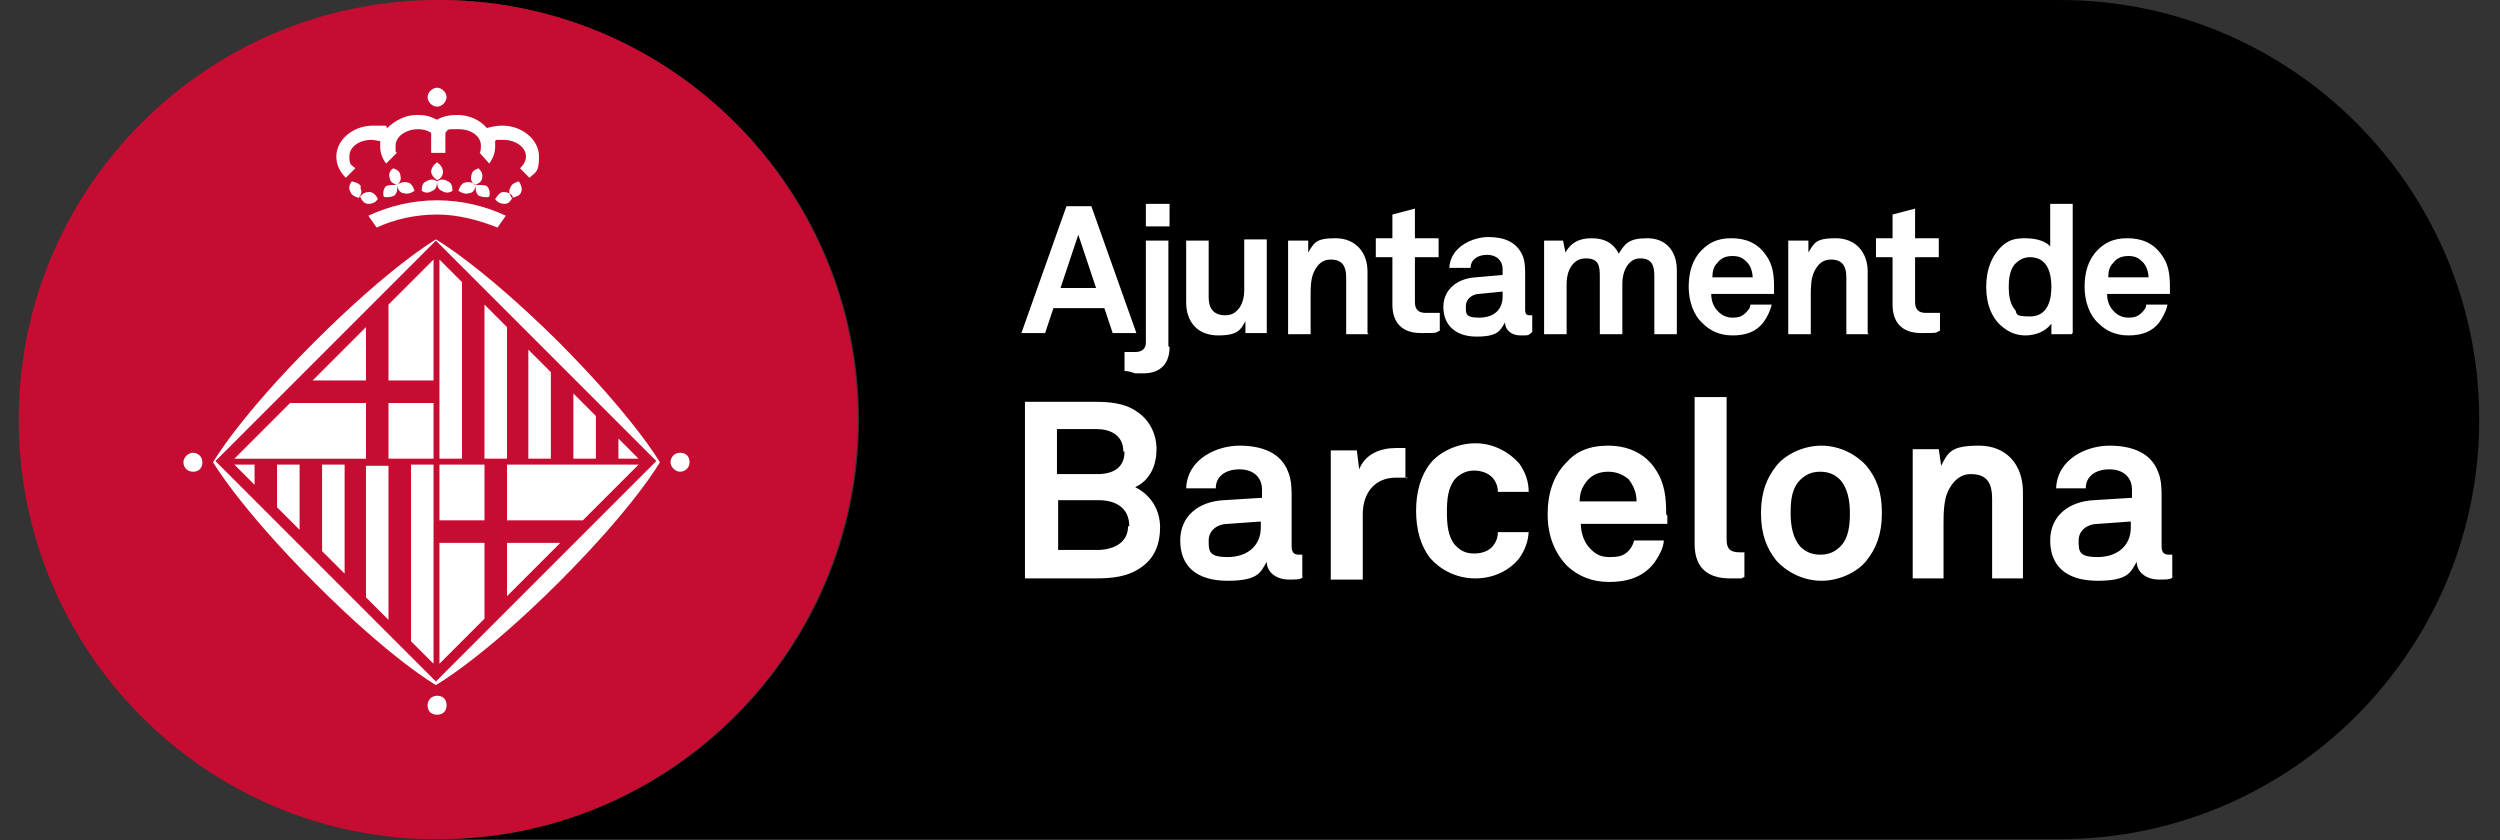 <svg width="119" height="40" viewBox="0 0 119 40" fill="none" xmlns="http://www.w3.org/2000/svg">
<rect x="0" y="0" width="119" height="40" fill="#333333" stroke="none"/>
<g clip-path="url(#clip0_480_64430)">
<path d="M40.89 19.972C40.89 9.027 32.032 0.113 21.087 0H98.041C109.098 0 118.012 8.97 118.012 19.972C118.012 30.973 109.042 39.944 98.041 39.944H20.918C31.919 39.944 40.89 30.973 40.89 19.972Z" fill="black"/>
<path d="M20.861 0C20.918 0 21.031 0 21.087 0C32.032 0.113 40.833 9.027 40.833 19.972C40.833 30.917 31.919 39.944 20.861 39.944C9.86 40 0.89 31.03 0.89 19.972C0.89 8.914 9.86 0 20.861 0Z" fill="#C60C30"/>
<path d="M20.748 32.44L31.242 21.946L20.748 11.453L10.255 21.946L20.748 32.44ZM31.411 22.003C31.411 22.003 30.227 24.09 26.616 27.701C22.949 31.368 20.748 32.609 20.748 32.609C20.748 32.609 18.661 31.424 15.05 27.814C11.383 24.147 10.142 22.003 10.142 22.003C10.142 22.003 11.327 19.915 14.937 16.305C18.605 12.637 20.748 11.396 20.748 11.396C20.748 11.396 22.836 12.581 26.503 16.192C30.17 19.859 31.411 22.003 31.411 22.003ZM20.748 32.44L31.242 21.946L20.748 11.453L10.255 21.946L20.748 32.44ZM31.411 22.003C31.411 22.003 30.227 24.09 26.616 27.701C22.949 31.368 20.748 32.609 20.748 32.609C20.748 32.609 18.661 31.424 15.05 27.814C11.383 24.147 10.142 22.003 10.142 22.003C10.142 22.003 11.327 19.915 14.937 16.305C18.605 12.637 20.748 11.396 20.748 11.396C20.748 11.396 22.836 12.581 26.503 16.192C30.17 19.859 31.411 22.003 31.411 22.003ZM30.396 21.834H29.437V20.874L30.396 21.834ZM28.365 19.802V21.834H27.293V18.73L28.365 19.802ZM26.221 17.659V21.834H25.149V16.643L26.221 17.715V17.659ZM24.133 15.571V21.834H23.061V14.499L24.133 15.571ZM21.99 13.427V21.834H20.918V12.355L21.99 13.427ZM11.157 22.116H12.117V23.075L11.157 22.116ZM13.188 24.147V22.116H14.26V25.218L13.188 24.147ZM15.332 26.291V22.116H16.404V27.306L15.332 26.234V26.291ZM17.42 28.434V22.172H18.492V29.506L17.42 28.434ZM19.564 30.522V22.116H20.636V31.594L19.564 30.522ZM20.918 22.116H23.061V24.767H20.918V22.116ZM23.061 29.45L20.918 31.594V25.839H23.061V29.45ZM18.492 14.499L20.636 12.355V18.11H18.492V14.499ZM20.636 21.834H18.492V19.182H20.636V21.834ZM31.919 22.003C31.919 21.777 32.088 21.551 32.37 21.551C32.653 21.551 32.822 21.721 32.822 22.003C32.822 22.285 32.596 22.454 32.37 22.454C32.145 22.454 31.919 22.228 31.919 22.003ZM8.731 22.003C8.731 21.777 8.957 21.551 9.183 21.551C9.408 21.551 9.634 21.721 9.634 22.003C9.634 22.285 9.465 22.454 9.183 22.454C8.901 22.454 8.731 22.228 8.731 22.003ZM20.353 33.568C20.353 33.343 20.523 33.117 20.805 33.117C21.087 33.117 21.256 33.286 21.256 33.568C21.256 33.85 21.087 34.02 20.805 34.02C20.523 34.02 20.353 33.85 20.353 33.568ZM18.097 6.714C17.984 6.714 17.815 6.657 17.702 6.657C17.081 6.657 16.63 6.996 16.63 7.447C16.63 7.898 16.743 7.842 16.912 8.011L16.461 8.463C16.179 8.18 16.009 7.842 16.009 7.447C16.009 6.657 16.799 5.98 17.758 5.98C18.717 5.98 18.266 5.98 18.435 6.093C18.774 5.754 19.282 5.472 19.846 5.472C20.41 5.472 20.523 5.585 20.805 5.698C21.087 5.529 21.425 5.472 21.764 5.472C22.328 5.472 22.836 5.698 23.174 6.093C23.4 6.037 23.626 5.98 23.908 5.98C24.867 5.98 25.657 6.657 25.657 7.447C25.657 8.237 25.487 8.18 25.205 8.463L24.754 8.011C24.923 7.842 25.036 7.673 25.036 7.447C25.036 6.996 24.528 6.657 23.964 6.657C23.4 6.657 23.682 6.657 23.569 6.714C23.569 6.826 23.569 6.883 23.569 6.996C23.569 7.278 23.456 7.56 23.287 7.786L22.836 7.278C22.892 7.165 22.892 7.052 22.892 6.939C22.892 6.488 22.441 6.149 21.82 6.149C21.2 6.149 21.369 6.149 21.2 6.319V7.278H20.523V6.319C20.353 6.206 20.128 6.149 19.902 6.149C19.338 6.149 18.83 6.488 18.83 6.939C18.83 7.391 18.83 7.165 18.887 7.278L18.379 7.786C18.21 7.56 18.097 7.278 18.097 6.996C18.097 6.714 18.097 6.826 18.097 6.714ZM17.533 10.268L17.927 10.832C18.774 10.437 19.789 10.211 20.805 10.211C21.82 10.211 22.836 10.494 23.682 10.832L24.077 10.268C23.118 9.817 21.99 9.534 20.805 9.534C19.62 9.534 18.492 9.817 17.533 10.268ZM20.353 4.626C20.353 4.4 20.579 4.175 20.805 4.175C21.03 4.175 21.256 4.4 21.256 4.626C21.256 4.852 21.03 5.077 20.805 5.077C20.579 5.077 20.353 4.852 20.353 4.626ZM17.533 9.704C17.363 9.704 17.25 9.591 17.138 9.365C17.25 9.196 17.42 9.14 17.589 9.14C17.758 9.14 17.927 9.309 17.984 9.478C17.871 9.647 17.702 9.704 17.533 9.704ZM17.194 8.914C17.138 8.745 16.968 8.688 16.743 8.632C16.63 8.801 16.573 8.97 16.686 9.14C16.743 9.309 16.912 9.365 17.081 9.422C17.194 9.252 17.25 9.083 17.138 8.914M19.225 9.196C19.056 9.196 18.943 9.027 18.887 8.801C19.056 8.688 19.225 8.632 19.394 8.688C19.564 8.688 19.676 8.914 19.733 9.083C19.564 9.196 19.394 9.252 19.225 9.196ZM18.774 9.309C18.887 9.196 18.943 9.027 18.887 8.801C18.717 8.801 18.492 8.801 18.379 8.857C18.266 8.97 18.21 9.14 18.266 9.365C18.435 9.422 18.661 9.365 18.774 9.309ZM19.056 8.35C19.056 8.18 18.887 8.068 18.717 8.011C18.548 8.124 18.492 8.293 18.548 8.463C18.548 8.632 18.717 8.745 18.887 8.801C19.056 8.688 19.112 8.519 19.056 8.35ZM24.021 9.704C24.19 9.704 24.303 9.591 24.416 9.365C24.303 9.196 24.133 9.14 23.964 9.14C23.795 9.14 23.682 9.309 23.569 9.478C23.682 9.647 23.851 9.704 24.021 9.704ZM24.303 8.914C24.359 8.745 24.528 8.688 24.698 8.632C24.81 8.801 24.867 8.97 24.81 9.14C24.754 9.309 24.585 9.365 24.359 9.422C24.246 9.252 24.19 9.083 24.303 8.914ZM22.328 9.196C22.497 9.196 22.61 9.027 22.667 8.801C22.497 8.688 22.328 8.632 22.159 8.688C21.99 8.688 21.877 8.914 21.82 9.083C21.99 9.196 22.159 9.252 22.328 9.196ZM22.779 9.309C22.667 9.196 22.61 9.027 22.667 8.801C22.836 8.801 23.061 8.801 23.174 8.857C23.287 8.97 23.344 9.14 23.287 9.365C23.118 9.422 22.892 9.365 22.779 9.309ZM22.441 8.35C22.441 8.18 22.61 8.068 22.779 8.011C22.892 8.124 23.005 8.293 22.949 8.463C22.949 8.632 22.779 8.745 22.61 8.801C22.441 8.688 22.384 8.519 22.441 8.35ZM20.579 9.083C20.748 9.027 20.805 8.857 20.805 8.632C20.636 8.519 20.466 8.519 20.297 8.632C20.128 8.688 20.071 8.857 20.071 9.083C20.241 9.196 20.41 9.196 20.579 9.083ZM21.03 9.083C20.861 9.027 20.805 8.857 20.805 8.632C20.974 8.519 21.143 8.519 21.312 8.632C21.482 8.688 21.538 8.857 21.538 9.083C21.369 9.196 21.2 9.196 21.03 9.083ZM20.523 8.18C20.523 8.011 20.636 7.842 20.805 7.729C20.974 7.842 21.087 8.011 21.087 8.18C21.087 8.35 20.974 8.519 20.805 8.575C20.636 8.463 20.523 8.293 20.523 8.18Z" fill="white"/>
<path d="M24.134 28.378V25.839H26.673L24.134 28.378Z" fill="white"/>
<path d="M14.881 18.111L17.42 15.571V18.111H14.881Z" fill="white"/>
<path d="M24.134 22.116V23.47V24.768H25.939H27.744L30.396 22.116H24.134Z" fill="white"/>
<path d="M13.809 19.182L11.157 21.835H17.42V19.182H13.809Z" fill="white"/>
<path d="M101.426 25.106C101.426 26.009 100.749 26.516 99.846 26.516C98.943 26.516 98.943 26.234 98.943 25.726C98.943 25.219 99.395 24.937 99.846 24.937L101.426 24.824V25.106ZM103.4 27.475V26.403C103.4 26.403 103.287 26.403 103.231 26.403C103.005 26.403 102.892 26.291 102.892 26.009V23.695C102.892 23.3 102.892 22.849 102.723 22.454C102.385 21.552 101.482 21.213 100.41 21.213C99.338 21.213 97.928 21.834 97.871 23.244H99.282C99.282 22.68 99.733 22.341 100.41 22.341C101.087 22.341 101.482 22.736 101.482 23.3V23.695L99.677 23.808C98.492 23.865 97.589 24.542 97.589 25.726C97.589 26.911 98.323 27.645 99.846 27.645C101.369 27.645 101.426 27.193 101.708 26.742C101.708 27.193 102.103 27.588 102.78 27.588C103.457 27.588 103.287 27.532 103.513 27.419L103.4 27.475ZM96.292 27.532V23.413C96.292 22.116 95.502 21.213 94.204 21.213C92.906 21.213 92.737 21.495 92.399 22.172L92.286 21.382H91.045V27.532H92.512V24.993C92.512 24.485 92.512 23.808 92.737 23.357C92.963 22.905 93.302 22.567 93.809 22.567C94.599 22.567 94.825 23.018 94.825 23.752V27.532H96.292ZM88.055 24.429C88.055 24.993 87.998 25.614 87.603 26.009C87.378 26.234 87.096 26.403 86.644 26.403C86.193 26.403 85.911 26.234 85.685 26.009C85.347 25.614 85.234 25.049 85.234 24.429C85.234 23.808 85.29 23.244 85.685 22.849C85.911 22.623 86.193 22.454 86.644 22.454C87.096 22.454 87.378 22.623 87.603 22.849C87.942 23.244 88.055 23.808 88.055 24.429ZM89.578 24.429C89.578 23.357 89.296 22.736 88.844 22.172C88.393 21.664 87.603 21.213 86.701 21.213C85.798 21.213 84.952 21.664 84.557 22.172C84.105 22.736 83.823 23.413 83.823 24.429C83.823 25.444 84.105 26.121 84.557 26.686C85.008 27.193 85.798 27.645 86.701 27.645C87.603 27.645 88.45 27.193 88.844 26.686C89.296 26.121 89.578 25.444 89.578 24.429ZM83.034 27.532V26.291C82.977 26.291 82.921 26.291 82.808 26.291C82.3 26.291 82.187 26.065 82.187 25.67V18.9H80.664V25.896C80.664 27.08 81.341 27.532 82.356 27.532C83.372 27.532 82.695 27.532 83.034 27.475M77.843 23.865H75.192C75.192 23.47 75.304 23.188 75.53 22.905C75.756 22.623 76.094 22.454 76.546 22.454C76.997 22.454 77.279 22.623 77.505 22.793C77.73 23.075 77.9 23.413 77.9 23.865M79.31 24.485C79.31 23.695 79.254 23.018 78.802 22.341C78.294 21.552 77.448 21.213 76.546 21.213C75.643 21.213 75.022 21.495 74.571 22.003C73.95 22.623 73.668 23.47 73.668 24.485C73.668 25.501 74.007 26.347 74.627 26.968C75.135 27.419 75.756 27.701 76.602 27.701C77.448 27.701 78.182 27.475 78.689 26.855C78.915 26.573 79.197 26.065 79.197 25.726H77.787C77.73 25.952 77.617 26.121 77.505 26.234C77.279 26.46 77.053 26.516 76.602 26.516C76.151 26.516 75.925 26.347 75.699 26.121C75.417 25.839 75.248 25.388 75.248 24.937H79.366C79.366 24.824 79.366 24.542 79.366 24.542M72.766 25.331H71.299C71.299 25.557 71.242 25.726 71.129 25.896C70.96 26.178 70.622 26.347 70.17 26.347C69.719 26.347 69.493 26.178 69.268 25.952C68.929 25.557 68.873 24.993 68.873 24.372C68.873 23.752 68.929 23.188 69.268 22.793C69.493 22.567 69.775 22.398 70.17 22.398C70.565 22.398 70.96 22.567 71.129 22.849C71.242 23.018 71.299 23.188 71.299 23.413H72.766C72.766 22.905 72.596 22.454 72.314 22.059C71.863 21.552 71.129 21.1 70.227 21.1C69.324 21.1 68.478 21.552 68.083 22.059C67.632 22.623 67.406 23.413 67.406 24.316C67.406 25.219 67.632 26.009 68.083 26.573C68.534 27.08 69.268 27.532 70.227 27.532C71.186 27.532 71.919 27.08 72.314 26.573C72.596 26.178 72.766 25.726 72.766 25.219M66.898 22.736V21.326C66.729 21.326 66.616 21.326 66.447 21.326C65.713 21.326 64.98 21.608 64.698 22.341L64.585 21.439H63.344V27.588H64.867V24.485C64.867 23.47 65.431 22.736 66.447 22.736C67.462 22.736 66.785 22.736 66.954 22.793M60.015 25.106C60.015 26.009 59.338 26.516 58.435 26.516C57.533 26.516 57.533 26.234 57.533 25.726C57.533 25.219 57.984 24.937 58.435 24.937L60.015 24.824V25.106ZM61.99 27.475V26.403C61.99 26.403 61.877 26.403 61.821 26.403C61.595 26.403 61.482 26.291 61.482 26.009V23.695C61.482 23.3 61.482 22.849 61.313 22.454C60.974 21.552 60.072 21.213 59 21.213C57.928 21.213 56.517 21.834 56.461 23.244H57.871C57.871 22.68 58.323 22.341 59 22.341C59.677 22.341 60.072 22.736 60.072 23.3V23.695L58.266 23.808C57.081 23.865 56.179 24.542 56.179 25.726C56.179 26.911 56.912 27.645 58.435 27.645C59.959 27.645 60.015 27.193 60.297 26.742C60.297 27.193 60.692 27.588 61.369 27.588C62.046 27.588 61.877 27.532 62.103 27.419L61.99 27.475ZM53.696 25.049C53.696 25.896 52.907 26.178 52.23 26.178H50.368V23.808H52.286C53.076 23.808 53.753 24.147 53.753 25.049M53.527 21.495C53.527 22.285 52.963 22.567 52.23 22.567H50.311V20.423H52.173C52.85 20.423 53.471 20.705 53.471 21.495M55.22 25.106C55.22 24.316 54.825 23.583 54.035 23.188C54.768 22.849 55.05 22.116 55.05 21.382C55.05 20.649 54.712 19.972 54.091 19.577C53.527 19.182 52.794 19.126 52.117 19.126H48.788V27.532H52.117C52.907 27.532 53.696 27.475 54.373 26.968C54.994 26.516 55.22 25.839 55.22 25.106Z" fill="white"/>
<path d="M102.272 13.201H100.354C100.354 12.919 100.41 12.694 100.58 12.524C100.749 12.299 100.975 12.186 101.313 12.186C101.652 12.186 101.821 12.299 101.99 12.468C102.159 12.637 102.272 12.919 102.272 13.258M103.288 13.653C103.288 13.089 103.231 12.581 102.893 12.13C102.498 11.565 101.934 11.34 101.257 11.34C100.58 11.34 100.185 11.565 99.846 11.904C99.395 12.355 99.226 12.976 99.226 13.653C99.226 14.33 99.451 15.007 99.903 15.402C100.241 15.74 100.692 15.966 101.313 15.966C101.934 15.966 102.441 15.797 102.78 15.345C102.949 15.12 103.118 14.781 103.175 14.499H102.159C102.159 14.668 102.047 14.781 101.934 14.894C101.764 15.063 101.595 15.12 101.313 15.12C101.031 15.12 100.805 15.007 100.636 14.838C100.41 14.612 100.298 14.33 100.298 13.991H103.288C103.288 13.879 103.288 13.709 103.288 13.709M97.646 13.653C97.646 14.273 97.477 15.063 96.63 15.063C95.784 15.063 96.066 14.894 95.897 14.725C95.671 14.443 95.615 14.048 95.615 13.653C95.615 13.258 95.671 12.863 95.897 12.581C96.066 12.412 96.292 12.242 96.63 12.242C97.477 12.242 97.646 13.032 97.646 13.653ZM98.661 15.853V9.704H97.59V11.735C97.42 11.509 96.969 11.34 96.405 11.34C95.841 11.34 95.615 11.453 95.333 11.678C94.825 12.13 94.543 12.807 94.543 13.653C94.543 14.499 94.825 15.176 95.333 15.571C95.615 15.797 95.953 15.966 96.405 15.966C96.856 15.966 97.364 15.797 97.646 15.402V15.909H98.605L98.661 15.853ZM92.343 15.797V14.894C92.061 14.894 91.891 14.894 91.666 14.894C91.327 14.894 91.158 14.725 91.158 14.386V12.242H92.286V11.34H91.158V9.929L90.086 10.211V11.34H89.296V12.242H90.086V14.499C90.086 15.345 90.537 15.853 91.44 15.853C92.343 15.853 92.061 15.853 92.343 15.74M88.901 15.853V12.919C88.901 12.017 88.337 11.34 87.378 11.34C86.419 11.34 86.362 11.565 86.08 12.017V11.453H85.121V15.909H86.193V14.104C86.193 13.709 86.193 13.258 86.362 12.919C86.532 12.581 86.757 12.355 87.152 12.355C87.716 12.355 87.886 12.694 87.886 13.201V15.909H88.958L88.901 15.853ZM83.429 13.201H81.51C81.51 12.919 81.567 12.694 81.736 12.524C81.906 12.299 82.131 12.186 82.47 12.186C82.808 12.186 82.977 12.299 83.147 12.468C83.316 12.637 83.429 12.919 83.429 13.258M84.444 13.653C84.444 13.089 84.388 12.581 84.049 12.13C83.654 11.565 83.09 11.34 82.413 11.34C81.736 11.34 81.341 11.565 81.003 11.904C80.551 12.355 80.382 12.976 80.382 13.653C80.382 14.33 80.608 15.007 81.059 15.402C81.398 15.74 81.849 15.966 82.47 15.966C83.09 15.966 83.598 15.797 83.936 15.345C84.106 15.12 84.275 14.781 84.331 14.499H83.316C83.316 14.668 83.203 14.781 83.09 14.894C82.921 15.063 82.752 15.12 82.47 15.12C82.188 15.12 81.962 15.007 81.793 14.838C81.567 14.612 81.454 14.33 81.454 13.991H84.444C84.444 13.879 84.444 13.709 84.444 13.709M79.818 15.853V12.863C79.818 11.96 79.31 11.34 78.408 11.34C77.505 11.34 77.336 11.622 77.054 12.073C76.828 11.622 76.433 11.34 75.756 11.34C75.079 11.34 74.74 11.622 74.515 12.017L74.402 11.453H73.499V15.909H74.571V13.484C74.571 12.919 74.853 12.299 75.474 12.299C76.094 12.299 76.151 12.637 76.151 13.145V15.909H77.223V13.484C77.223 12.919 77.505 12.299 78.069 12.299C78.633 12.299 78.746 12.637 78.746 13.145V15.909H79.818V15.853ZM71.525 14.104C71.525 14.781 71.073 15.12 70.396 15.12C69.719 15.12 69.776 14.894 69.776 14.556C69.776 14.217 70.114 13.991 70.396 13.991L71.525 13.879V14.104ZM72.935 15.797V15.007C72.935 15.007 72.879 15.007 72.822 15.007C72.653 15.007 72.597 14.95 72.597 14.725V13.089C72.597 12.807 72.597 12.468 72.484 12.186C72.202 11.509 71.581 11.283 70.848 11.283C70.114 11.283 69.042 11.735 68.986 12.75H70.001C70.001 12.355 70.34 12.13 70.791 12.13C71.243 12.13 71.525 12.412 71.525 12.807V13.089L70.227 13.201C69.381 13.258 68.704 13.766 68.704 14.612C68.704 15.458 69.268 16.022 70.284 16.022C71.299 16.022 71.412 15.74 71.638 15.345C71.638 15.684 71.92 15.966 72.371 15.966C72.822 15.966 72.709 15.966 72.879 15.853L72.935 15.797ZM68.534 15.797V14.894C68.252 14.894 68.083 14.894 67.858 14.894C67.519 14.894 67.35 14.725 67.35 14.386V12.242H68.478V11.34H67.35V9.929L66.278 10.211V11.34H65.488V12.242H66.278V14.499C66.278 15.345 66.729 15.853 67.632 15.853C68.534 15.853 68.252 15.853 68.534 15.74M65.093 15.853V12.919C65.093 12.017 64.529 11.34 63.57 11.34C62.611 11.34 62.554 11.565 62.272 12.017V11.453H61.313V15.909H62.385V14.104C62.385 13.709 62.385 13.258 62.554 12.919C62.724 12.581 62.949 12.355 63.344 12.355C63.908 12.355 64.078 12.694 64.078 13.201V15.909H65.15L65.093 15.853ZM60.298 15.853V11.396H59.226V13.766C59.226 14.104 59.169 14.499 58.887 14.781C58.774 14.894 58.605 15.007 58.323 15.007C57.759 15.007 57.533 14.668 57.533 14.161V11.453H56.461V14.386C56.461 15.345 57.025 15.966 57.984 15.966C58.944 15.966 59.056 15.684 59.282 15.289V15.853H60.241H60.298ZM55.615 16.474V11.453H54.543V16.305C54.543 16.587 54.374 16.756 54.035 16.756C53.697 16.756 53.81 16.756 53.528 16.756V17.659C53.697 17.659 53.866 17.715 54.035 17.771C54.148 17.771 54.317 17.771 54.43 17.771C55.22 17.771 55.671 17.32 55.671 16.53M55.671 9.704H54.543V10.775H55.671V9.704ZM52.173 13.709H50.481L51.327 11.171L52.173 13.709ZM54.092 15.853L51.948 9.816H50.763L48.619 15.853H49.748L50.142 14.668H52.568L52.963 15.853H54.092Z" fill="white"/>
</g>
<defs>
<clipPath id="clip0_480_64430">
<rect width="117.179" height="40" fill="white" transform="translate(0.89)"/>
</clipPath>
</defs>
</svg>

